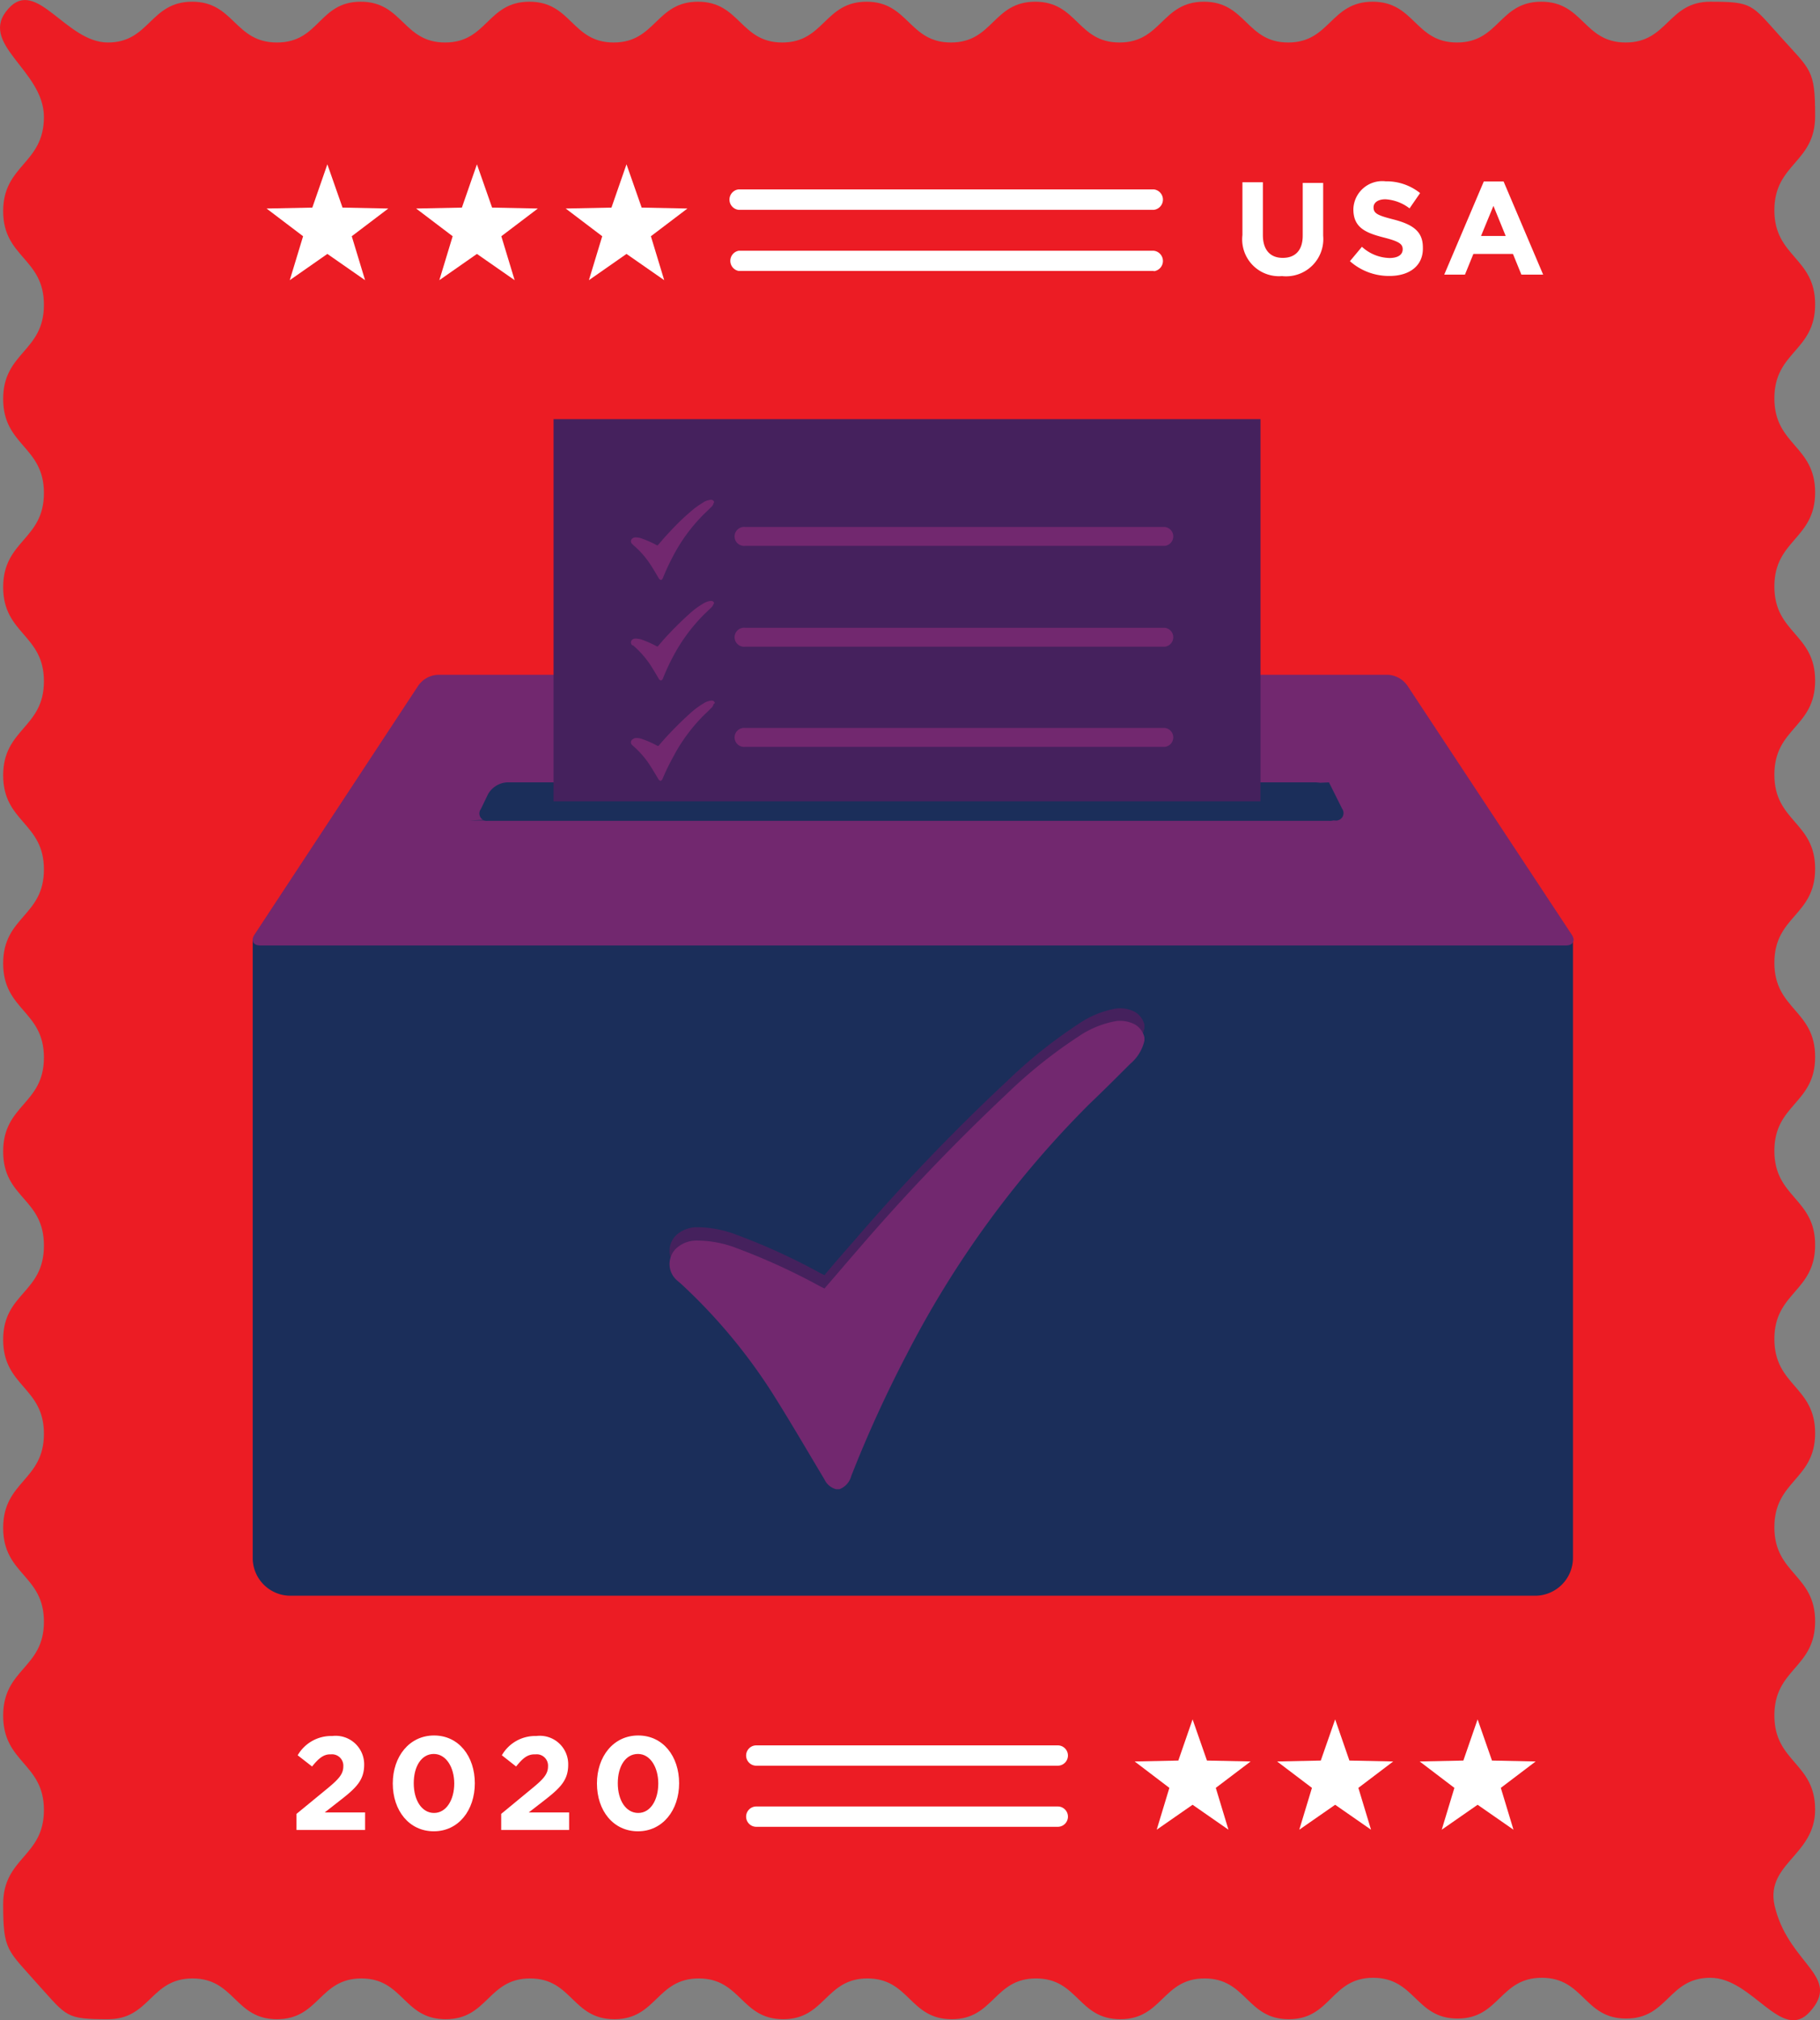 <svg xmlns="http://www.w3.org/2000/svg" viewBox="0 0 137.99 153.08"><rect x="0" y="0" width="137.99" height="153.08" fill="#808080" stroke="none"/><defs><style>.cls-1{fill:#ec1c24;}.cls-2{fill:#fff;}.cls-3{fill:#0d183f;}.cls-4{fill:#1b2e5a;}.cls-5{fill:#72286f;}.cls-6{fill:#45215d;}</style></defs><g id="Layer_2" data-name="Layer 2"><g id="Layer_1-2" data-name="Layer 1"><path class="cls-1" d="M137.23,152.43c-2.14,2.38-4.35-2.57-7.55-2.57s-3.19,3.09-6.39,3.09-3.19-3.09-6.39-3.09-3.2,3.09-6.39,3.09-3.2-3.09-6.4-3.09S100.92,153,97.72,153s-3.2-3.09-6.39-3.09S88.14,153,84.94,153s-3.19-3.09-6.39-3.09S75.36,153,72.16,153s-3.2-3.09-6.39-3.09S62.57,153,59.38,153s-3.2-3.09-6.4-3.09-3.2,3.09-6.4,3.09-3.19-3.09-6.39-3.09S37,153,33.79,153s-3.2-3.09-6.39-3.09S24.2,153,21,153s-3.2-3.09-6.4-3.09S11.39,153,8.19,153s-3.11-.2-5.26-2.58C.55,147.72.24,147.84.24,144.28s3.09-3.57,3.09-7.13S.24,133.59.24,130s3.09-3.56,3.09-7.12S.24,119.33.24,115.77s3.09-3.57,3.09-7.13S.24,105.08.24,101.51,3.33,98,3.33,94.38.24,90.82.24,87.25s3.09-3.56,3.09-7.12S.24,76.57.24,73s3.09-3.56,3.09-7.12S.24,62.31.24,58.75s3.09-3.57,3.09-7.13S.24,48.05.24,44.49s3.09-3.57,3.09-7.13S.24,33.79.24,30.23s3.09-3.57,3.09-7.13S.24,19.53.24,16s3.09-3.57,3.09-7.14S-1.75,3.31.64.65C2.77-1.73,5,3.22,8.18,3.22S11.37.13,14.57.13,17.77,3.22,21,3.22,24.16.13,27.35.13s3.2,3.09,6.4,3.09S36.94.13,40.14.13s3.2,3.09,6.39,3.09S49.73.13,52.92.13s3.2,3.09,6.39,3.09S62.51.13,65.7.13s3.2,3.09,6.4,3.09S75.29.13,78.49.13s3.19,3.09,6.39,3.09S88.08.13,91.28.13s3.2,3.09,6.39,3.09,3.2-3.09,6.4-3.09,3.2,3.09,6.4,3.09S113.66.13,116.86.13s3.2,3.09,6.4,3.09S126.47.13,129.67.13s3.12.2,5.26,2.58c2.38,2.65,2.69,2.53,2.69,6.09s-3.09,3.57-3.09,7.13,3.09,3.56,3.09,7.13-3.09,3.56-3.09,7.12,3.09,3.57,3.09,7.13-3.09,3.57-3.09,7.13,3.09,3.56,3.09,7.13-3.09,3.56-3.09,7.13,3.09,3.56,3.09,7.13-3.09,3.56-3.09,7.12,3.09,3.56,3.09,7.13-3.09,3.56-3.09,7.12,3.09,3.57,3.09,7.13-3.09,3.57-3.09,7.13,3.09,3.57,3.09,7.13-3.09,3.57-3.09,7.13,3.09,3.57,3.09,7.13-3.09,3.57-3.09,7.13,3.09,3.57,3.09,7.14-4,4.12-3,7.56C135.77,148.9,139.61,149.77,137.23,152.43Z"/><path class="cls-2" d="M97.2,20.92a2.79,2.79,0,0,1-3-3.11v-4h1.55v4c0,1.14.57,1.73,1.51,1.73s1.51-.57,1.51-1.68v-4h1.55v4A2.82,2.82,0,0,1,97.2,20.92Z"/><path class="cls-2" d="M105.35,20.91a4.45,4.45,0,0,1-3-1.12l.91-1.09a3.21,3.21,0,0,0,2.09.85c.64,0,1-.25,1-.66v0c0-.39-.24-.59-1.42-.89-1.41-.36-2.32-.76-2.32-2.15v0a2.19,2.19,0,0,1,2.45-2.11,4.06,4.06,0,0,1,2.61.89l-.8,1.16a3.31,3.31,0,0,0-1.83-.69c-.59,0-.9.27-.9.61v0c0,.46.3.61,1.52.92,1.42.37,2.22.88,2.22,2.11v0C107.93,20.13,106.87,20.91,105.35,20.91Z"/><path class="cls-2" d="M115.35,20.81l-.64-1.57h-3l-.64,1.57h-1.57l3-7.06H114l3,7.06Zm-2.12-5.21-.94,2.28h1.87Z"/><polygon class="cls-2" points="24.82 19.24 27.68 21.23 26.67 17.9 29.44 15.8 25.97 15.73 24.82 12.45 23.68 15.73 20.21 15.8 22.98 17.9 21.97 21.23 24.82 19.24"/><polygon class="cls-2" points="36.16 19.24 39.02 21.23 38.01 17.9 40.78 15.8 37.31 15.73 36.16 12.45 35.02 15.73 31.55 15.8 34.32 17.9 33.31 21.23 36.16 19.24"/><polygon class="cls-2" points="47.5 19.24 50.36 21.23 49.35 17.9 52.12 15.8 48.65 15.73 47.5 12.45 46.36 15.73 42.89 15.8 45.66 17.9 44.65 21.23 47.5 19.24"/><line class="cls-3" x1="55.97" y1="15.13" x2="87.48" y2="15.13"/><path class="cls-2" d="M87.48,15.9H56a.78.78,0,0,1,0-1.55H87.48a.78.78,0,0,1,0,1.55Z"/><line class="cls-3" x1="55.97" y1="19.76" x2="87.48" y2="19.76"/><path class="cls-2" d="M87.48,20.53H56A.78.78,0,0,1,56,19H87.48a.78.78,0,0,1,0,1.55Z"/><path class="cls-2" d="M23.66,133.85,22.57,133a2.93,2.93,0,0,1,2.62-1.46,2.16,2.16,0,0,1,2.42,2.18c0,1.17-.61,1.76-1.85,2.72l-1.14.89h3.06v1.33h-5.2v-1.22l2.34-1.92c.87-.72,1.21-1.1,1.21-1.68a.86.86,0,0,0-.94-.91C24.55,132.91,24.18,133.21,23.66,133.85Z"/><path class="cls-2" d="M32.89,138.76c-1.87,0-3.11-1.57-3.11-3.62s1.26-3.64,3.13-3.64S36,133.08,36,135.12,34.77,138.76,32.89,138.76Zm0-5.86c-.93,0-1.52.93-1.52,2.22s.61,2.25,1.54,2.25,1.53-1,1.53-2.23S33.82,132.9,32.89,132.9Z"/><path class="cls-2" d="M39.13,133.85,38.05,133a2.91,2.91,0,0,1,2.61-1.46,2.15,2.15,0,0,1,2.42,2.18c0,1.17-.6,1.76-1.84,2.72l-1.15.89h3.06v1.33H38v-1.22l2.33-1.92c.88-.72,1.22-1.1,1.22-1.68a.86.86,0,0,0-.95-.91C40,132.91,39.65,133.21,39.13,133.85Z"/><path class="cls-2" d="M48.37,138.76c-1.88,0-3.11-1.57-3.11-3.62s1.25-3.64,3.13-3.64,3.1,1.58,3.1,3.62S50.24,138.76,48.37,138.76Zm0-5.86c-.94,0-1.53.93-1.53,2.22s.61,2.25,1.55,2.25,1.52-1,1.52-2.23S49.3,132.9,48.37,132.9Z"/><polygon class="cls-2" points="90.42 136.75 93.14 138.64 92.18 135.47 94.82 133.47 91.51 133.4 90.42 130.28 89.34 133.4 86.03 133.47 88.66 135.47 87.7 138.64 90.42 136.75"/><polygon class="cls-2" points="101.23 136.75 103.95 138.64 102.99 135.47 105.63 133.47 102.31 133.4 101.23 130.28 100.14 133.4 96.83 133.47 99.47 135.47 98.51 138.64 101.23 136.75"/><polygon class="cls-2" points="112.03 136.75 114.75 138.64 113.79 135.47 116.43 133.47 113.12 133.4 112.03 130.28 110.95 133.4 107.64 133.47 110.27 135.47 109.31 138.64 112.03 136.75"/><line class="cls-3" x1="57.34" y1="133.02" x2="80.2" y2="133.02"/><path class="cls-2" d="M80.2,133.79H57.34a.77.77,0,0,1,0-1.54H80.2a.77.77,0,1,1,0,1.54Z"/><line class="cls-3" x1="57.34" y1="137.65" x2="80.2" y2="137.65"/><path class="cls-2" d="M80.2,138.42H57.34a.77.77,0,0,1,0-1.54H80.2a.77.77,0,1,1,0,1.54Z"/><path class="cls-4" d="M19.16,71.24v46.81A2.86,2.86,0,0,0,22,120.91h94.4a2.87,2.87,0,0,0,2.86-2.86V71.24"/><path class="cls-5" d="M19.28,70.84c-.28.44-.07.8.45.8h99c.53,0,.73-.36.45-.8L106.7,51.94a1.93,1.93,0,0,0-1.45-.81H33.18a1.93,1.93,0,0,0-1.46.81Z"/><g id="iYLszc.tif"><path class="cls-6" d="M86.77,77.9a3.19,3.19,0,0,1-1.09,1.76c-1,1-2,2-3.05,3a75.33,75.33,0,0,0-13.88,19,94.54,94.54,0,0,0-4.21,9.22,1.47,1.47,0,0,1-.9,1H63.4a1.37,1.37,0,0,1-.89-.74c-1.3-2.17-2.58-4.37-3.93-6.51a42.21,42.21,0,0,0-6.94-8.31l-.33-.32a1.64,1.64,0,0,1,.16-2.57,2.32,2.32,0,0,1,1.32-.44,8.38,8.38,0,0,1,3.05.57,47.05,47.05,0,0,1,6.38,2.92l.29.14c.83-1,1.63-1.9,2.45-2.84A152.69,152.69,0,0,1,76.35,81.92a36.53,36.53,0,0,1,5.43-4.34,7.15,7.15,0,0,1,2.84-1.16,2.43,2.43,0,0,1,1.4.24,1.53,1.53,0,0,1,.75,1Z"/></g><g id="iYLszc.tif-2" data-name="iYLszc.tif"><path class="cls-5" d="M86.77,78.85a3.25,3.25,0,0,1-1.09,1.77c-1,1-2,2-3.05,3a75.51,75.51,0,0,0-13.88,19,94.54,94.54,0,0,0-4.21,9.22,1.45,1.45,0,0,1-.9,1H63.4a1.34,1.34,0,0,1-.89-.74c-1.3-2.17-2.58-4.37-3.93-6.51a42.21,42.21,0,0,0-6.94-8.31L51.31,97a1.64,1.64,0,0,1,.16-2.57A2.26,2.26,0,0,1,52.79,94a8.38,8.38,0,0,1,3.05.57,48.31,48.31,0,0,1,6.38,2.92l.29.14c.83-.95,1.63-1.9,2.45-2.84A154.49,154.49,0,0,1,76.35,82.87a36.53,36.53,0,0,1,5.43-4.34,7.3,7.3,0,0,1,2.84-1.16,2.43,2.43,0,0,1,1.4.24,1.53,1.53,0,0,1,.75,1Z"/></g><path class="cls-4" d="M101.41,61.19a.67.67,0,0,1-.67,1H37a.56.56,0,0,1-.54-.89L37,60.18a1.78,1.78,0,0,1,1.45-.9H99.76a1.5,1.5,0,0,1,1.32.95Z"/><path class="cls-4" d="M100.76,59.28l1,2a.57.57,0,0,1-.56.89H35.57"/><rect class="cls-6" x="41.97" y="31.76" width="53.6" height="28.96"/><path class="cls-5" d="M88.32,41.36H56.5a.72.72,0,1,1,0-1.43H88.32a.72.72,0,0,1,0,1.43Z"/><g id="iYLszc.tif-3" data-name="iYLszc.tif"><path class="cls-5" d="M54.1,38.13a.51.51,0,0,1-.19.3c-.17.18-.35.34-.53.52A12.83,12.83,0,0,0,51,42.2a15.91,15.91,0,0,0-.73,1.57.26.26,0,0,1-.16.18h0a.29.29,0,0,1-.16-.13c-.22-.37-.44-.75-.68-1.11A6.84,6.84,0,0,0,48,41.29l-.05-.06a.26.26,0,0,1,0-.43.35.35,0,0,1,.22-.08,1.35,1.35,0,0,1,.53.1,7.38,7.38,0,0,1,1.11.5l.06,0,.42-.49c.63-.7,1.28-1.39,2-2a6.21,6.21,0,0,1,1-.74,1.11,1.11,0,0,1,.49-.2.41.41,0,0,1,.24,0,.27.27,0,0,1,.13.17Z"/></g><path class="cls-5" d="M88.32,49H56.5a.72.72,0,1,1,0-1.43H88.32a.72.72,0,0,1,0,1.43Z"/><g id="iYLszc.tif-4" data-name="iYLszc.tif"><path class="cls-5" d="M54.1,45.75a.57.57,0,0,1-.19.3l-.53.51A13.19,13.19,0,0,0,51,49.81a16.08,16.08,0,0,0-.73,1.58.23.23,0,0,1-.16.17h0a.24.24,0,0,1-.16-.12c-.22-.38-.44-.75-.68-1.12A7.4,7.4,0,0,0,48,48.9l-.05,0a.27.27,0,0,1,0-.44.34.34,0,0,1,.22-.07,1.55,1.55,0,0,1,.53.09,8.54,8.54,0,0,1,1.11.5l.06,0,.42-.49a27.24,27.24,0,0,1,2-2,6.21,6.21,0,0,1,1-.74,1.41,1.41,0,0,1,.49-.2.42.42,0,0,1,.24,0,.23.23,0,0,1,.13.17Z"/></g><path class="cls-5" d="M88.32,56.59H56.5a.72.72,0,1,1,0-1.43H88.32a.72.72,0,0,1,0,1.43Z"/><g id="iYLszc.tif-5" data-name="iYLszc.tif"><path class="cls-5" d="M54.1,53.36a.51.51,0,0,1-.19.3c-.17.18-.35.35-.53.52A13,13,0,0,0,51,57.43,15.07,15.07,0,0,0,50.24,59a.27.27,0,0,1-.16.17h0a.29.29,0,0,1-.16-.13c-.22-.37-.44-.74-.68-1.11A6.84,6.84,0,0,0,48,56.52l-.05-.05A.27.27,0,0,1,48,56a.35.35,0,0,1,.22-.08,1.35,1.35,0,0,1,.53.1,7.38,7.38,0,0,1,1.11.5l.06,0,.42-.48a27.24,27.24,0,0,1,2-2,6.21,6.21,0,0,1,1-.74,1.24,1.24,0,0,1,.49-.2.41.41,0,0,1,.24,0,.27.27,0,0,1,.13.17Z"/></g></g></g></svg>